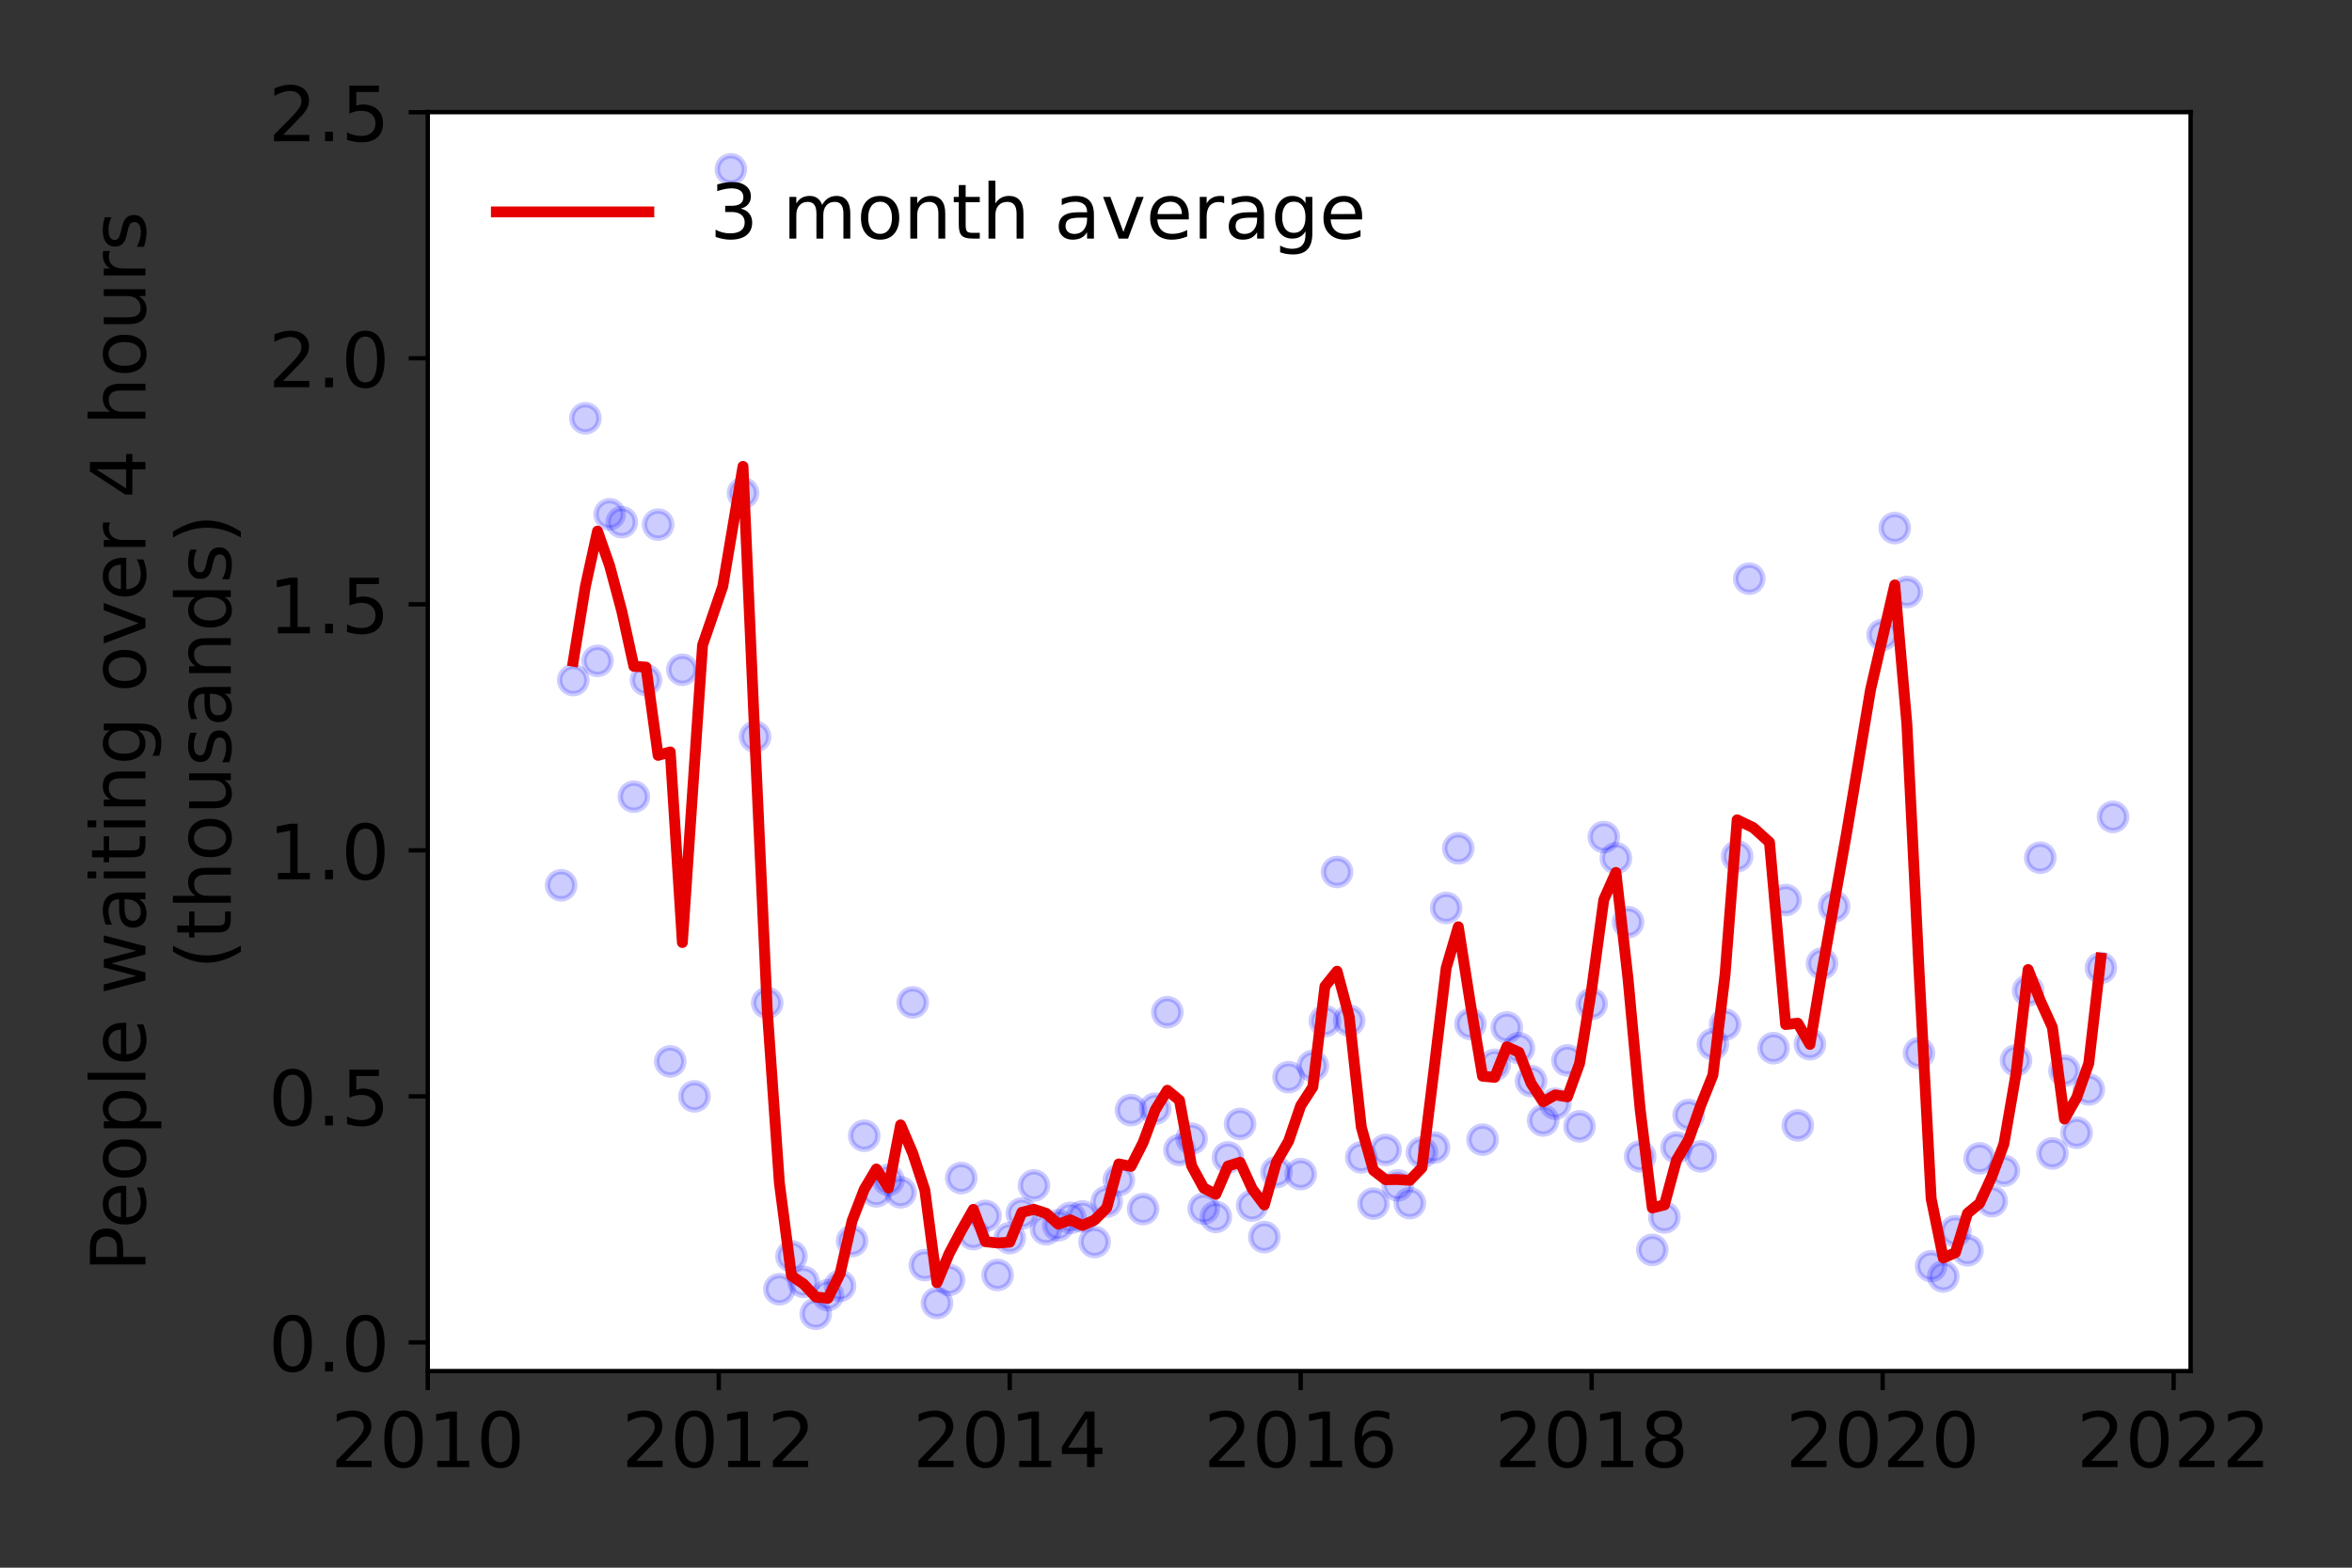 <?xml version="1.0" encoding="utf-8" standalone="no"?>
<!DOCTYPE svg PUBLIC "-//W3C//DTD SVG 1.1//EN"
  "http://www.w3.org/Graphics/SVG/1.1/DTD/svg11.dtd">
<!-- Created with matplotlib (https://matplotlib.org/) -->
<svg height="288pt" version="1.1" viewBox="0 0 432 288" width="432pt" xmlns="http://www.w3.org/2000/svg" xmlns:xlink="http://www.w3.org/1999/xlink">
 <rect x="0" y="0" width="432" height="288" fill="#333333" stroke="none"/>
 <defs>
  <style type="text/css">*{stroke-linecap:butt;stroke-linejoin:round;}</style>
 </defs>
 <g id="figure_1">
  <g id="patch_1">
   <path d="M 0 288 
L 432 288 
L 432 0 
L 0 0 
z
" style="fill:none;"/>
  </g>
  <g id="axes_1">
   <g id="patch_2">
    <path d="M 78.57 251.88 
L 402.354 251.88 
L 402.354 20.595 
L 78.57 20.595 
z
" style="fill:#ffffff;"/>
   </g>
   <g id="matplotlib.axis_1">
    <g id="xtick_1">
     <g id="line2d_1">
      <defs>
       <path d="M 0 0 
L 0 3.5 
" id="m5fe8d0fcdf" style="stroke:#000000;stroke-width:0.8;"/>
      </defs>
      <g>
       <use style="stroke:#000000;stroke-width:0.8;" x="78.57" xlink:href="#m5fe8d0fcdf" y="251.88"/>
      </g>
     </g>
     <g id="text_1">
      <!-- 2010 -->
      <g transform="translate(60.755 269.518)scale(0.14 -0.14)">
       <defs>
        <path d="M 19.188 8.297 
L 53.609 8.297 
L 53.609 0 
L 7.328 0 
L 7.328 8.297 
Q 12.938 14.109 22.625 23.891 
Q 32.328 33.688 34.812 36.531 
Q 39.547 41.844 41.422 45.531 
Q 43.312 49.219 43.312 52.781 
Q 43.312 58.594 39.234 62.25 
Q 35.156 65.922 28.609 65.922 
Q 23.969 65.922 18.812 64.312 
Q 13.672 62.703 7.812 59.422 
L 7.812 69.391 
Q 13.766 71.781 18.938 73 
Q 24.125 74.219 28.422 74.219 
Q 39.75 74.219 46.484 68.547 
Q 53.219 62.891 53.219 53.422 
Q 53.219 48.922 51.531 44.891 
Q 49.859 40.875 45.406 35.406 
Q 44.188 33.984 37.641 27.219 
Q 31.109 20.453 19.188 8.297 
z
" id="DejaVuSans-50"/>
        <path d="M 31.781 66.406 
Q 24.172 66.406 20.328 58.906 
Q 16.5 51.422 16.5 36.375 
Q 16.5 21.391 20.328 13.891 
Q 24.172 6.391 31.781 6.391 
Q 39.453 6.391 43.281 13.891 
Q 47.125 21.391 47.125 36.375 
Q 47.125 51.422 43.281 58.906 
Q 39.453 66.406 31.781 66.406 
z
M 31.781 74.219 
Q 44.047 74.219 50.516 64.516 
Q 56.984 54.828 56.984 36.375 
Q 56.984 17.969 50.516 8.266 
Q 44.047 -1.422 31.781 -1.422 
Q 19.531 -1.422 13.062 8.266 
Q 6.594 17.969 6.594 36.375 
Q 6.594 54.828 13.062 64.516 
Q 19.531 74.219 31.781 74.219 
z
" id="DejaVuSans-48"/>
        <path d="M 12.406 8.297 
L 28.516 8.297 
L 28.516 63.922 
L 10.984 60.406 
L 10.984 69.391 
L 28.422 72.906 
L 38.281 72.906 
L 38.281 8.297 
L 54.391 8.297 
L 54.391 0 
L 12.406 0 
z
" id="DejaVuSans-49"/>
       </defs>
       <use xlink:href="#DejaVuSans-50"/>
       <use x="63.623" xlink:href="#DejaVuSans-48"/>
       <use x="127.246" xlink:href="#DejaVuSans-49"/>
       <use x="190.869" xlink:href="#DejaVuSans-48"/>
      </g>
     </g>
    </g>
    <g id="xtick_2">
     <g id="line2d_2">
      <g>
       <use style="stroke:#000000;stroke-width:0.8;" x="132.014" xlink:href="#m5fe8d0fcdf" y="251.88"/>
      </g>
     </g>
     <g id="text_2">
      <!-- 2012 -->
      <g transform="translate(114.199 269.518)scale(0.14 -0.14)">
       <use xlink:href="#DejaVuSans-50"/>
       <use x="63.623" xlink:href="#DejaVuSans-48"/>
       <use x="127.246" xlink:href="#DejaVuSans-49"/>
       <use x="190.869" xlink:href="#DejaVuSans-50"/>
      </g>
     </g>
    </g>
    <g id="xtick_3">
     <g id="line2d_3">
      <g>
       <use style="stroke:#000000;stroke-width:0.8;" x="185.459" xlink:href="#m5fe8d0fcdf" y="251.88"/>
      </g>
     </g>
     <g id="text_3">
      <!-- 2014 -->
      <g transform="translate(167.644 269.518)scale(0.14 -0.14)">
       <defs>
        <path d="M 37.797 64.312 
L 12.891 25.391 
L 37.797 25.391 
z
M 35.203 72.906 
L 47.609 72.906 
L 47.609 25.391 
L 58.016 25.391 
L 58.016 17.188 
L 47.609 17.188 
L 47.609 0 
L 37.797 0 
L 37.797 17.188 
L 4.891 17.188 
L 4.891 26.703 
z
" id="DejaVuSans-52"/>
       </defs>
       <use xlink:href="#DejaVuSans-50"/>
       <use x="63.623" xlink:href="#DejaVuSans-48"/>
       <use x="127.246" xlink:href="#DejaVuSans-49"/>
       <use x="190.869" xlink:href="#DejaVuSans-52"/>
      </g>
     </g>
    </g>
    <g id="xtick_4">
     <g id="line2d_4">
      <g>
       <use style="stroke:#000000;stroke-width:0.8;" x="238.903" xlink:href="#m5fe8d0fcdf" y="251.88"/>
      </g>
     </g>
     <g id="text_4">
      <!-- 2016 -->
      <g transform="translate(221.088 269.518)scale(0.14 -0.14)">
       <defs>
        <path d="M 33.016 40.375 
Q 26.375 40.375 22.484 35.828 
Q 18.609 31.297 18.609 23.391 
Q 18.609 15.531 22.484 10.953 
Q 26.375 6.391 33.016 6.391 
Q 39.656 6.391 43.531 10.953 
Q 47.406 15.531 47.406 23.391 
Q 47.406 31.297 43.531 35.828 
Q 39.656 40.375 33.016 40.375 
z
M 52.594 71.297 
L 52.594 62.312 
Q 48.875 64.062 45.094 64.984 
Q 41.312 65.922 37.594 65.922 
Q 27.828 65.922 22.672 59.328 
Q 17.531 52.734 16.797 39.406 
Q 19.672 43.656 24.016 45.922 
Q 28.375 48.188 33.594 48.188 
Q 44.578 48.188 50.953 41.516 
Q 57.328 34.859 57.328 23.391 
Q 57.328 12.156 50.688 5.359 
Q 44.047 -1.422 33.016 -1.422 
Q 20.359 -1.422 13.672 8.266 
Q 6.984 17.969 6.984 36.375 
Q 6.984 53.656 15.188 63.938 
Q 23.391 74.219 37.203 74.219 
Q 40.922 74.219 44.703 73.484 
Q 48.484 72.75 52.594 71.297 
z
" id="DejaVuSans-54"/>
       </defs>
       <use xlink:href="#DejaVuSans-50"/>
       <use x="63.623" xlink:href="#DejaVuSans-48"/>
       <use x="127.246" xlink:href="#DejaVuSans-49"/>
       <use x="190.869" xlink:href="#DejaVuSans-54"/>
      </g>
     </g>
    </g>
    <g id="xtick_5">
     <g id="line2d_5">
      <g>
       <use style="stroke:#000000;stroke-width:0.8;" x="292.347" xlink:href="#m5fe8d0fcdf" y="251.88"/>
      </g>
     </g>
     <g id="text_5">
      <!-- 2018 -->
      <g transform="translate(274.532 269.518)scale(0.14 -0.14)">
       <defs>
        <path d="M 31.781 34.625 
Q 24.75 34.625 20.719 30.859 
Q 16.703 27.094 16.703 20.516 
Q 16.703 13.922 20.719 10.156 
Q 24.75 6.391 31.781 6.391 
Q 38.812 6.391 42.859 10.172 
Q 46.922 13.969 46.922 20.516 
Q 46.922 27.094 42.891 30.859 
Q 38.875 34.625 31.781 34.625 
z
M 21.922 38.812 
Q 15.578 40.375 12.031 44.719 
Q 8.5 49.078 8.5 55.328 
Q 8.5 64.062 14.719 69.141 
Q 20.953 74.219 31.781 74.219 
Q 42.672 74.219 48.875 69.141 
Q 55.078 64.062 55.078 55.328 
Q 55.078 49.078 51.531 44.719 
Q 48 40.375 41.703 38.812 
Q 48.828 37.156 52.797 32.312 
Q 56.781 27.484 56.781 20.516 
Q 56.781 9.906 50.312 4.234 
Q 43.844 -1.422 31.781 -1.422 
Q 19.734 -1.422 13.25 4.234 
Q 6.781 9.906 6.781 20.516 
Q 6.781 27.484 10.781 32.312 
Q 14.797 37.156 21.922 38.812 
z
M 18.312 54.391 
Q 18.312 48.734 21.844 45.562 
Q 25.391 42.391 31.781 42.391 
Q 38.141 42.391 41.719 45.562 
Q 45.312 48.734 45.312 54.391 
Q 45.312 60.062 41.719 63.234 
Q 38.141 66.406 31.781 66.406 
Q 25.391 66.406 21.844 63.234 
Q 18.312 60.062 18.312 54.391 
z
" id="DejaVuSans-56"/>
       </defs>
       <use xlink:href="#DejaVuSans-50"/>
       <use x="63.623" xlink:href="#DejaVuSans-48"/>
       <use x="127.246" xlink:href="#DejaVuSans-49"/>
       <use x="190.869" xlink:href="#DejaVuSans-56"/>
      </g>
     </g>
    </g>
    <g id="xtick_6">
     <g id="line2d_6">
      <g>
       <use style="stroke:#000000;stroke-width:0.8;" x="345.792" xlink:href="#m5fe8d0fcdf" y="251.88"/>
      </g>
     </g>
     <g id="text_6">
      <!-- 2020 -->
      <g transform="translate(327.977 269.518)scale(0.14 -0.14)">
       <use xlink:href="#DejaVuSans-50"/>
       <use x="63.623" xlink:href="#DejaVuSans-48"/>
       <use x="127.246" xlink:href="#DejaVuSans-50"/>
       <use x="190.869" xlink:href="#DejaVuSans-48"/>
      </g>
     </g>
    </g>
    <g id="xtick_7">
     <g id="line2d_7">
      <g>
       <use style="stroke:#000000;stroke-width:0.8;" x="399.236" xlink:href="#m5fe8d0fcdf" y="251.88"/>
      </g>
     </g>
     <g id="text_7">
      <!-- 2022 -->
      <g transform="translate(381.421 269.518)scale(0.14 -0.14)">
       <use xlink:href="#DejaVuSans-50"/>
       <use x="63.623" xlink:href="#DejaVuSans-48"/>
       <use x="127.246" xlink:href="#DejaVuSans-50"/>
       <use x="190.869" xlink:href="#DejaVuSans-50"/>
      </g>
     </g>
    </g>
   </g>
   <g id="matplotlib.axis_2">
    <g id="ytick_1">
     <g id="line2d_8">
      <defs>
       <path d="M 0 0 
L -3.5 0 
" id="m9cc591b8dc" style="stroke:#000000;stroke-width:0.8;"/>
      </defs>
      <g>
       <use style="stroke:#000000;stroke-width:0.8;" x="78.57" xlink:href="#m9cc591b8dc" y="246.61"/>
      </g>
     </g>
     <g id="text_8">
      <!-- 0.0 -->
      <g transform="translate(49.306 251.929)scale(0.14 -0.14)">
       <defs>
        <path d="M 10.688 12.406 
L 21 12.406 
L 21 0 
L 10.688 0 
z
" id="DejaVuSans-46"/>
       </defs>
       <use xlink:href="#DejaVuSans-48"/>
       <use x="63.623" xlink:href="#DejaVuSans-46"/>
       <use x="95.41" xlink:href="#DejaVuSans-48"/>
      </g>
     </g>
    </g>
    <g id="ytick_2">
     <g id="line2d_9">
      <g>
       <use style="stroke:#000000;stroke-width:0.8;" x="78.57" xlink:href="#m9cc591b8dc" y="201.412"/>
      </g>
     </g>
     <g id="text_9">
      <!-- 0.5 -->
      <g transform="translate(49.306 206.731)scale(0.14 -0.14)">
       <defs>
        <path d="M 10.797 72.906 
L 49.516 72.906 
L 49.516 64.594 
L 19.828 64.594 
L 19.828 46.734 
Q 21.969 47.469 24.109 47.828 
Q 26.266 48.188 28.422 48.188 
Q 40.625 48.188 47.75 41.5 
Q 54.891 34.812 54.891 23.391 
Q 54.891 11.625 47.562 5.094 
Q 40.234 -1.422 26.906 -1.422 
Q 22.312 -1.422 17.547 -0.641 
Q 12.797 0.141 7.719 1.703 
L 7.719 11.625 
Q 12.109 9.234 16.797 8.062 
Q 21.484 6.891 26.703 6.891 
Q 35.156 6.891 40.078 11.328 
Q 45.016 15.766 45.016 23.391 
Q 45.016 31 40.078 35.438 
Q 35.156 39.891 26.703 39.891 
Q 22.75 39.891 18.812 39.016 
Q 14.891 38.141 10.797 36.281 
z
" id="DejaVuSans-53"/>
       </defs>
       <use xlink:href="#DejaVuSans-48"/>
       <use x="63.623" xlink:href="#DejaVuSans-46"/>
       <use x="95.41" xlink:href="#DejaVuSans-53"/>
      </g>
     </g>
    </g>
    <g id="ytick_3">
     <g id="line2d_10">
      <g>
       <use style="stroke:#000000;stroke-width:0.8;" x="78.57" xlink:href="#m9cc591b8dc" y="156.215"/>
      </g>
     </g>
     <g id="text_10">
      <!-- 1.0 -->
      <g transform="translate(49.306 161.534)scale(0.14 -0.14)">
       <use xlink:href="#DejaVuSans-49"/>
       <use x="63.623" xlink:href="#DejaVuSans-46"/>
       <use x="95.41" xlink:href="#DejaVuSans-48"/>
      </g>
     </g>
    </g>
    <g id="ytick_4">
     <g id="line2d_11">
      <g>
       <use style="stroke:#000000;stroke-width:0.8;" x="78.57" xlink:href="#m9cc591b8dc" y="111.017"/>
      </g>
     </g>
     <g id="text_11">
      <!-- 1.5 -->
      <g transform="translate(49.306 116.336)scale(0.14 -0.14)">
       <use xlink:href="#DejaVuSans-49"/>
       <use x="63.623" xlink:href="#DejaVuSans-46"/>
       <use x="95.41" xlink:href="#DejaVuSans-53"/>
      </g>
     </g>
    </g>
    <g id="ytick_5">
     <g id="line2d_12">
      <g>
       <use style="stroke:#000000;stroke-width:0.8;" x="78.57" xlink:href="#m9cc591b8dc" y="65.819"/>
      </g>
     </g>
     <g id="text_12">
      <!-- 2.0 -->
      <g transform="translate(49.306 71.138)scale(0.14 -0.14)">
       <use xlink:href="#DejaVuSans-50"/>
       <use x="63.623" xlink:href="#DejaVuSans-46"/>
       <use x="95.41" xlink:href="#DejaVuSans-48"/>
      </g>
     </g>
    </g>
    <g id="ytick_6">
     <g id="line2d_13">
      <g>
       <use style="stroke:#000000;stroke-width:0.8;" x="78.57" xlink:href="#m9cc591b8dc" y="20.622"/>
      </g>
     </g>
     <g id="text_13">
      <!-- 2.5 -->
      <g transform="translate(49.306 25.941)scale(0.14 -0.14)">
       <use xlink:href="#DejaVuSans-50"/>
       <use x="63.623" xlink:href="#DejaVuSans-46"/>
       <use x="95.41" xlink:href="#DejaVuSans-53"/>
      </g>
     </g>
    </g>
    <g id="text_14">
     <!-- People waiting over 4 hours -->
     <g transform="translate(26.717 233.662)rotate(-90)scale(0.14 -0.14)">
      <defs>
       <path d="M 19.672 64.797 
L 19.672 37.406 
L 32.078 37.406 
Q 38.969 37.406 42.719 40.969 
Q 46.484 44.531 46.484 51.125 
Q 46.484 57.672 42.719 61.234 
Q 38.969 64.797 32.078 64.797 
z
M 9.812 72.906 
L 32.078 72.906 
Q 44.344 72.906 50.609 67.359 
Q 56.891 61.812 56.891 51.125 
Q 56.891 40.328 50.609 34.812 
Q 44.344 29.297 32.078 29.297 
L 19.672 29.297 
L 19.672 0 
L 9.812 0 
z
" id="DejaVuSans-80"/>
       <path d="M 56.203 29.594 
L 56.203 25.203 
L 14.891 25.203 
Q 15.484 15.922 20.484 11.062 
Q 25.484 6.203 34.422 6.203 
Q 39.594 6.203 44.453 7.469 
Q 49.312 8.734 54.109 11.281 
L 54.109 2.781 
Q 49.266 0.734 44.188 -0.344 
Q 39.109 -1.422 33.891 -1.422 
Q 20.797 -1.422 13.156 6.188 
Q 5.516 13.812 5.516 26.812 
Q 5.516 40.234 12.766 48.109 
Q 20.016 56 32.328 56 
Q 43.359 56 49.781 48.891 
Q 56.203 41.797 56.203 29.594 
z
M 47.219 32.234 
Q 47.125 39.594 43.094 43.984 
Q 39.062 48.391 32.422 48.391 
Q 24.906 48.391 20.391 44.141 
Q 15.875 39.891 15.188 32.172 
z
" id="DejaVuSans-101"/>
       <path d="M 30.609 48.391 
Q 23.391 48.391 19.188 42.75 
Q 14.984 37.109 14.984 27.297 
Q 14.984 17.484 19.156 11.844 
Q 23.344 6.203 30.609 6.203 
Q 37.797 6.203 41.984 11.859 
Q 46.188 17.531 46.188 27.297 
Q 46.188 37.016 41.984 42.703 
Q 37.797 48.391 30.609 48.391 
z
M 30.609 56 
Q 42.328 56 49.016 48.375 
Q 55.719 40.766 55.719 27.297 
Q 55.719 13.875 49.016 6.219 
Q 42.328 -1.422 30.609 -1.422 
Q 18.844 -1.422 12.172 6.219 
Q 5.516 13.875 5.516 27.297 
Q 5.516 40.766 12.172 48.375 
Q 18.844 56 30.609 56 
z
" id="DejaVuSans-111"/>
       <path d="M 18.109 8.203 
L 18.109 -20.797 
L 9.078 -20.797 
L 9.078 54.688 
L 18.109 54.688 
L 18.109 46.391 
Q 20.953 51.266 25.266 53.625 
Q 29.594 56 35.594 56 
Q 45.562 56 51.781 48.094 
Q 58.016 40.188 58.016 27.297 
Q 58.016 14.406 51.781 6.484 
Q 45.562 -1.422 35.594 -1.422 
Q 29.594 -1.422 25.266 0.953 
Q 20.953 3.328 18.109 8.203 
z
M 48.688 27.297 
Q 48.688 37.203 44.609 42.844 
Q 40.531 48.484 33.406 48.484 
Q 26.266 48.484 22.188 42.844 
Q 18.109 37.203 18.109 27.297 
Q 18.109 17.391 22.188 11.75 
Q 26.266 6.109 33.406 6.109 
Q 40.531 6.109 44.609 11.75 
Q 48.688 17.391 48.688 27.297 
z
" id="DejaVuSans-112"/>
       <path d="M 9.422 75.984 
L 18.406 75.984 
L 18.406 0 
L 9.422 0 
z
" id="DejaVuSans-108"/>
       <path id="DejaVuSans-32"/>
       <path d="M 4.203 54.688 
L 13.188 54.688 
L 24.422 12.016 
L 35.594 54.688 
L 46.188 54.688 
L 57.422 12.016 
L 68.609 54.688 
L 77.594 54.688 
L 63.281 0 
L 52.688 0 
L 40.922 44.828 
L 29.109 0 
L 18.5 0 
z
" id="DejaVuSans-119"/>
       <path d="M 34.281 27.484 
Q 23.391 27.484 19.188 25 
Q 14.984 22.516 14.984 16.5 
Q 14.984 11.719 18.141 8.906 
Q 21.297 6.109 26.703 6.109 
Q 34.188 6.109 38.703 11.406 
Q 43.219 16.703 43.219 25.484 
L 43.219 27.484 
z
M 52.203 31.203 
L 52.203 0 
L 43.219 0 
L 43.219 8.297 
Q 40.141 3.328 35.547 0.953 
Q 30.953 -1.422 24.312 -1.422 
Q 15.922 -1.422 10.953 3.297 
Q 6 8.016 6 15.922 
Q 6 25.141 12.172 29.828 
Q 18.359 34.516 30.609 34.516 
L 43.219 34.516 
L 43.219 35.406 
Q 43.219 41.609 39.141 45 
Q 35.062 48.391 27.688 48.391 
Q 23 48.391 18.547 47.266 
Q 14.109 46.141 10.016 43.891 
L 10.016 52.203 
Q 14.938 54.109 19.578 55.047 
Q 24.219 56 28.609 56 
Q 40.484 56 46.344 49.844 
Q 52.203 43.703 52.203 31.203 
z
" id="DejaVuSans-97"/>
       <path d="M 9.422 54.688 
L 18.406 54.688 
L 18.406 0 
L 9.422 0 
z
M 9.422 75.984 
L 18.406 75.984 
L 18.406 64.594 
L 9.422 64.594 
z
" id="DejaVuSans-105"/>
       <path d="M 18.312 70.219 
L 18.312 54.688 
L 36.812 54.688 
L 36.812 47.703 
L 18.312 47.703 
L 18.312 18.016 
Q 18.312 11.328 20.141 9.422 
Q 21.969 7.516 27.594 7.516 
L 36.812 7.516 
L 36.812 0 
L 27.594 0 
Q 17.188 0 13.234 3.875 
Q 9.281 7.766 9.281 18.016 
L 9.281 47.703 
L 2.688 47.703 
L 2.688 54.688 
L 9.281 54.688 
L 9.281 70.219 
z
" id="DejaVuSans-116"/>
       <path d="M 54.891 33.016 
L 54.891 0 
L 45.906 0 
L 45.906 32.719 
Q 45.906 40.484 42.875 44.328 
Q 39.844 48.188 33.797 48.188 
Q 26.516 48.188 22.312 43.547 
Q 18.109 38.922 18.109 30.906 
L 18.109 0 
L 9.078 0 
L 9.078 54.688 
L 18.109 54.688 
L 18.109 46.188 
Q 21.344 51.125 25.703 53.562 
Q 30.078 56 35.797 56 
Q 45.219 56 50.047 50.172 
Q 54.891 44.344 54.891 33.016 
z
" id="DejaVuSans-110"/>
       <path d="M 45.406 27.984 
Q 45.406 37.75 41.375 43.109 
Q 37.359 48.484 30.078 48.484 
Q 22.859 48.484 18.828 43.109 
Q 14.797 37.75 14.797 27.984 
Q 14.797 18.266 18.828 12.891 
Q 22.859 7.516 30.078 7.516 
Q 37.359 7.516 41.375 12.891 
Q 45.406 18.266 45.406 27.984 
z
M 54.391 6.781 
Q 54.391 -7.172 48.188 -13.984 
Q 42 -20.797 29.203 -20.797 
Q 24.469 -20.797 20.266 -20.094 
Q 16.062 -19.391 12.109 -17.922 
L 12.109 -9.188 
Q 16.062 -11.328 19.922 -12.344 
Q 23.781 -13.375 27.781 -13.375 
Q 36.625 -13.375 41.016 -8.766 
Q 45.406 -4.156 45.406 5.172 
L 45.406 9.625 
Q 42.625 4.781 38.281 2.391 
Q 33.938 0 27.875 0 
Q 17.828 0 11.672 7.656 
Q 5.516 15.328 5.516 27.984 
Q 5.516 40.672 11.672 48.328 
Q 17.828 56 27.875 56 
Q 33.938 56 38.281 53.609 
Q 42.625 51.219 45.406 46.391 
L 45.406 54.688 
L 54.391 54.688 
z
" id="DejaVuSans-103"/>
       <path d="M 2.984 54.688 
L 12.5 54.688 
L 29.594 8.797 
L 46.688 54.688 
L 56.203 54.688 
L 35.688 0 
L 23.484 0 
z
" id="DejaVuSans-118"/>
       <path d="M 41.109 46.297 
Q 39.594 47.172 37.812 47.578 
Q 36.031 48 33.891 48 
Q 26.266 48 22.188 43.047 
Q 18.109 38.094 18.109 28.812 
L 18.109 0 
L 9.078 0 
L 9.078 54.688 
L 18.109 54.688 
L 18.109 46.188 
Q 20.953 51.172 25.484 53.578 
Q 30.031 56 36.531 56 
Q 37.453 56 38.578 55.875 
Q 39.703 55.766 41.062 55.516 
z
" id="DejaVuSans-114"/>
       <path d="M 54.891 33.016 
L 54.891 0 
L 45.906 0 
L 45.906 32.719 
Q 45.906 40.484 42.875 44.328 
Q 39.844 48.188 33.797 48.188 
Q 26.516 48.188 22.312 43.547 
Q 18.109 38.922 18.109 30.906 
L 18.109 0 
L 9.078 0 
L 9.078 75.984 
L 18.109 75.984 
L 18.109 46.188 
Q 21.344 51.125 25.703 53.562 
Q 30.078 56 35.797 56 
Q 45.219 56 50.047 50.172 
Q 54.891 44.344 54.891 33.016 
z
" id="DejaVuSans-104"/>
       <path d="M 8.5 21.578 
L 8.5 54.688 
L 17.484 54.688 
L 17.484 21.922 
Q 17.484 14.156 20.5 10.266 
Q 23.531 6.391 29.594 6.391 
Q 36.859 6.391 41.078 11.031 
Q 45.312 15.672 45.312 23.688 
L 45.312 54.688 
L 54.297 54.688 
L 54.297 0 
L 45.312 0 
L 45.312 8.406 
Q 42.047 3.422 37.719 1 
Q 33.406 -1.422 27.688 -1.422 
Q 18.266 -1.422 13.375 4.438 
Q 8.5 10.297 8.5 21.578 
z
M 31.109 56 
z
" id="DejaVuSans-117"/>
       <path d="M 44.281 53.078 
L 44.281 44.578 
Q 40.484 46.531 36.375 47.5 
Q 32.281 48.484 27.875 48.484 
Q 21.188 48.484 17.844 46.438 
Q 14.5 44.391 14.5 40.281 
Q 14.5 37.156 16.891 35.375 
Q 19.281 33.594 26.516 31.984 
L 29.594 31.297 
Q 39.156 29.25 43.188 25.516 
Q 47.219 21.781 47.219 15.094 
Q 47.219 7.469 41.188 3.016 
Q 35.156 -1.422 24.609 -1.422 
Q 20.219 -1.422 15.453 -0.562 
Q 10.688 0.297 5.422 2 
L 5.422 11.281 
Q 10.406 8.688 15.234 7.391 
Q 20.062 6.109 24.812 6.109 
Q 31.156 6.109 34.562 8.281 
Q 37.984 10.453 37.984 14.406 
Q 37.984 18.062 35.516 20.016 
Q 33.062 21.969 24.703 23.781 
L 21.578 24.516 
Q 13.234 26.266 9.516 29.906 
Q 5.812 33.547 5.812 39.891 
Q 5.812 47.609 11.281 51.797 
Q 16.75 56 26.812 56 
Q 31.781 56 36.172 55.266 
Q 40.578 54.547 44.281 53.078 
z
" id="DejaVuSans-115"/>
      </defs>
      <use xlink:href="#DejaVuSans-80"/>
      <use x="56.678" xlink:href="#DejaVuSans-101"/>
      <use x="118.201" xlink:href="#DejaVuSans-111"/>
      <use x="179.383" xlink:href="#DejaVuSans-112"/>
      <use x="242.859" xlink:href="#DejaVuSans-108"/>
      <use x="270.643" xlink:href="#DejaVuSans-101"/>
      <use x="332.166" xlink:href="#DejaVuSans-32"/>
      <use x="363.953" xlink:href="#DejaVuSans-119"/>
      <use x="445.74" xlink:href="#DejaVuSans-97"/>
      <use x="507.02" xlink:href="#DejaVuSans-105"/>
      <use x="534.803" xlink:href="#DejaVuSans-116"/>
      <use x="574.012" xlink:href="#DejaVuSans-105"/>
      <use x="601.795" xlink:href="#DejaVuSans-110"/>
      <use x="665.174" xlink:href="#DejaVuSans-103"/>
      <use x="728.65" xlink:href="#DejaVuSans-32"/>
      <use x="760.438" xlink:href="#DejaVuSans-111"/>
      <use x="821.619" xlink:href="#DejaVuSans-118"/>
      <use x="880.799" xlink:href="#DejaVuSans-101"/>
      <use x="942.322" xlink:href="#DejaVuSans-114"/>
      <use x="983.436" xlink:href="#DejaVuSans-32"/>
      <use x="1015.223" xlink:href="#DejaVuSans-52"/>
      <use x="1078.846" xlink:href="#DejaVuSans-32"/>
      <use x="1110.633" xlink:href="#DejaVuSans-104"/>
      <use x="1174.012" xlink:href="#DejaVuSans-111"/>
      <use x="1235.193" xlink:href="#DejaVuSans-117"/>
      <use x="1298.572" xlink:href="#DejaVuSans-114"/>
      <use x="1339.686" xlink:href="#DejaVuSans-115"/>
     </g>
     <!-- (thousands) -->
     <g transform="translate(42.394 178.062)rotate(-90)scale(0.14 -0.14)">
      <defs>
       <path d="M 31 75.875 
Q 24.469 64.656 21.281 53.656 
Q 18.109 42.672 18.109 31.391 
Q 18.109 20.125 21.312 9.062 
Q 24.516 -2 31 -13.188 
L 23.188 -13.188 
Q 15.875 -1.703 12.234 9.375 
Q 8.594 20.453 8.594 31.391 
Q 8.594 42.281 12.203 53.312 
Q 15.828 64.359 23.188 75.875 
z
" id="DejaVuSans-40"/>
       <path d="M 45.406 46.391 
L 45.406 75.984 
L 54.391 75.984 
L 54.391 0 
L 45.406 0 
L 45.406 8.203 
Q 42.578 3.328 38.25 0.953 
Q 33.938 -1.422 27.875 -1.422 
Q 17.969 -1.422 11.734 6.484 
Q 5.516 14.406 5.516 27.297 
Q 5.516 40.188 11.734 48.094 
Q 17.969 56 27.875 56 
Q 33.938 56 38.25 53.625 
Q 42.578 51.266 45.406 46.391 
z
M 14.797 27.297 
Q 14.797 17.391 18.875 11.75 
Q 22.953 6.109 30.078 6.109 
Q 37.203 6.109 41.297 11.75 
Q 45.406 17.391 45.406 27.297 
Q 45.406 37.203 41.297 42.844 
Q 37.203 48.484 30.078 48.484 
Q 22.953 48.484 18.875 42.844 
Q 14.797 37.203 14.797 27.297 
z
" id="DejaVuSans-100"/>
       <path d="M 8.016 75.875 
L 15.828 75.875 
Q 23.141 64.359 26.781 53.312 
Q 30.422 42.281 30.422 31.391 
Q 30.422 20.453 26.781 9.375 
Q 23.141 -1.703 15.828 -13.188 
L 8.016 -13.188 
Q 14.5 -2 17.703 9.062 
Q 20.906 20.125 20.906 31.391 
Q 20.906 42.672 17.703 53.656 
Q 14.5 64.656 8.016 75.875 
z
" id="DejaVuSans-41"/>
      </defs>
      <use xlink:href="#DejaVuSans-40"/>
      <use x="39.014" xlink:href="#DejaVuSans-116"/>
      <use x="78.223" xlink:href="#DejaVuSans-104"/>
      <use x="141.602" xlink:href="#DejaVuSans-111"/>
      <use x="202.783" xlink:href="#DejaVuSans-117"/>
      <use x="266.162" xlink:href="#DejaVuSans-115"/>
      <use x="318.262" xlink:href="#DejaVuSans-97"/>
      <use x="379.541" xlink:href="#DejaVuSans-110"/>
      <use x="442.92" xlink:href="#DejaVuSans-100"/>
      <use x="506.396" xlink:href="#DejaVuSans-115"/>
      <use x="558.496" xlink:href="#DejaVuSans-41"/>
     </g>
    </g>
   </g>
   <g id="line2d_14">
    <defs>
     <path d="M 0 2.5 
C 0.663 2.5 1.299 2.237 1.768 1.768 
C 2.237 1.299 2.5 0.663 2.5 0 
C 2.5 -0.663 2.237 -1.299 1.768 -1.768 
C 1.299 -2.237 0.663 -2.5 0 -2.5 
C -0.663 -2.5 -1.299 -2.237 -1.768 -1.768 
C -2.237 -1.299 -2.5 -0.663 -2.5 0 
C -2.5 0.663 -2.237 1.299 -1.768 1.768 
C -1.299 2.237 -0.663 2.5 0 2.5 
z
" id="m0b0c42d898" style="stroke:#0000ff;stroke-opacity:0.2;"/>
    </defs>
    <g clip-path="url(#pb1d9d8f199)">
     <use style="fill:#0000ff;fill-opacity:0.2;stroke:#0000ff;stroke-opacity:0.2;" x="388.102" xlink:href="#m0b0c42d898" y="150.068"/>
     <use style="fill:#0000ff;fill-opacity:0.2;stroke:#0000ff;stroke-opacity:0.2;" x="385.875" xlink:href="#m0b0c42d898" y="177.819"/>
     <use style="fill:#0000ff;fill-opacity:0.2;stroke:#0000ff;stroke-opacity:0.2;" x="383.648" xlink:href="#m0b0c42d898" y="200.147"/>
     <use style="fill:#0000ff;fill-opacity:0.2;stroke:#0000ff;stroke-opacity:0.2;" x="381.421" xlink:href="#m0b0c42d898" y="208.102"/>
     <use style="fill:#0000ff;fill-opacity:0.2;stroke:#0000ff;stroke-opacity:0.2;" x="379.194" xlink:href="#m0b0c42d898" y="196.712"/>
     <use style="fill:#0000ff;fill-opacity:0.2;stroke:#0000ff;stroke-opacity:0.2;" x="376.968" xlink:href="#m0b0c42d898" y="211.898"/>
     <use style="fill:#0000ff;fill-opacity:0.2;stroke:#0000ff;stroke-opacity:0.2;" x="374.741" xlink:href="#m0b0c42d898" y="157.571"/>
     <use style="fill:#0000ff;fill-opacity:0.2;stroke:#0000ff;stroke-opacity:0.2;" x="372.514" xlink:href="#m0b0c42d898" y="181.977"/>
     <use style="fill:#0000ff;fill-opacity:0.2;stroke:#0000ff;stroke-opacity:0.2;" x="370.287" xlink:href="#m0b0c42d898" y="194.813"/>
     <use style="fill:#0000ff;fill-opacity:0.2;stroke:#0000ff;stroke-opacity:0.2;" x="368.06" xlink:href="#m0b0c42d898" y="215.062"/>
     <use style="fill:#0000ff;fill-opacity:0.2;stroke:#0000ff;stroke-opacity:0.2;" x="365.833" xlink:href="#m0b0c42d898" y="220.666"/>
     <use style="fill:#0000ff;fill-opacity:0.2;stroke:#0000ff;stroke-opacity:0.2;" x="363.607" xlink:href="#m0b0c42d898" y="212.802"/>
     <use style="fill:#0000ff;fill-opacity:0.2;stroke:#0000ff;stroke-opacity:0.2;" x="361.38" xlink:href="#m0b0c42d898" y="229.706"/>
     <use style="fill:#0000ff;fill-opacity:0.2;stroke:#0000ff;stroke-opacity:0.2;" x="359.153" xlink:href="#m0b0c42d898" y="226.181"/>
     <use style="fill:#0000ff;fill-opacity:0.2;stroke:#0000ff;stroke-opacity:0.2;" x="356.926" xlink:href="#m0b0c42d898" y="234.497"/>
     <use style="fill:#0000ff;fill-opacity:0.2;stroke:#0000ff;stroke-opacity:0.2;" x="354.699" xlink:href="#m0b0c42d898" y="232.599"/>
     <use style="fill:#0000ff;fill-opacity:0.2;stroke:#0000ff;stroke-opacity:0.2;" x="352.472" xlink:href="#m0b0c42d898" y="193.457"/>
     <use style="fill:#0000ff;fill-opacity:0.2;stroke:#0000ff;stroke-opacity:0.2;" x="350.245" xlink:href="#m0b0c42d898" y="108.757"/>
     <use style="fill:#0000ff;fill-opacity:0.2;stroke:#0000ff;stroke-opacity:0.2;" x="348.019" xlink:href="#m0b0c42d898" y="97.006"/>
     <use style="fill:#0000ff;fill-opacity:0.2;stroke:#0000ff;stroke-opacity:0.2;" x="345.792" xlink:href="#m0b0c42d898" y="116.621"/>
     <use style="fill:#0000ff;fill-opacity:0.2;stroke:#0000ff;stroke-opacity:0.2;" x="336.884" xlink:href="#m0b0c42d898" y="166.52"/>
     <use style="fill:#0000ff;fill-opacity:0.2;stroke:#0000ff;stroke-opacity:0.2;" x="334.657" xlink:href="#m0b0c42d898" y="177.006"/>
     <use style="fill:#0000ff;fill-opacity:0.2;stroke:#0000ff;stroke-opacity:0.2;" x="332.431" xlink:href="#m0b0c42d898" y="191.83"/>
     <use style="fill:#0000ff;fill-opacity:0.2;stroke:#0000ff;stroke-opacity:0.2;" x="330.204" xlink:href="#m0b0c42d898" y="206.746"/>
     <use style="fill:#0000ff;fill-opacity:0.2;stroke:#0000ff;stroke-opacity:0.2;" x="327.977" xlink:href="#m0b0c42d898" y="165.345"/>
     <use style="fill:#0000ff;fill-opacity:0.2;stroke:#0000ff;stroke-opacity:0.2;" x="325.75" xlink:href="#m0b0c42d898" y="192.554"/>
     <use style="fill:#0000ff;fill-opacity:0.2;stroke:#0000ff;stroke-opacity:0.2;" x="321.296" xlink:href="#m0b0c42d898" y="106.316"/>
     <use style="fill:#0000ff;fill-opacity:0.2;stroke:#0000ff;stroke-opacity:0.2;" x="319.07" xlink:href="#m0b0c42d898" y="157.299"/>
     <use style="fill:#0000ff;fill-opacity:0.2;stroke:#0000ff;stroke-opacity:0.2;" x="316.843" xlink:href="#m0b0c42d898" y="188.215"/>
     <use style="fill:#0000ff;fill-opacity:0.2;stroke:#0000ff;stroke-opacity:0.2;" x="314.616" xlink:href="#m0b0c42d898" y="191.83"/>
     <use style="fill:#0000ff;fill-opacity:0.2;stroke:#0000ff;stroke-opacity:0.2;" x="312.389" xlink:href="#m0b0c42d898" y="212.441"/>
     <use style="fill:#0000ff;fill-opacity:0.2;stroke:#0000ff;stroke-opacity:0.2;" x="310.162" xlink:href="#m0b0c42d898" y="204.847"/>
     <use style="fill:#0000ff;fill-opacity:0.2;stroke:#0000ff;stroke-opacity:0.2;" x="307.935" xlink:href="#m0b0c42d898" y="210.813"/>
     <use style="fill:#0000ff;fill-opacity:0.2;stroke:#0000ff;stroke-opacity:0.2;" x="305.708" xlink:href="#m0b0c42d898" y="223.65"/>
     <use style="fill:#0000ff;fill-opacity:0.2;stroke:#0000ff;stroke-opacity:0.2;" x="303.482" xlink:href="#m0b0c42d898" y="229.616"/>
     <use style="fill:#0000ff;fill-opacity:0.2;stroke:#0000ff;stroke-opacity:0.2;" x="301.255" xlink:href="#m0b0c42d898" y="212.441"/>
     <use style="fill:#0000ff;fill-opacity:0.2;stroke:#0000ff;stroke-opacity:0.2;" x="299.028" xlink:href="#m0b0c42d898" y="169.412"/>
     <use style="fill:#0000ff;fill-opacity:0.2;stroke:#0000ff;stroke-opacity:0.2;" x="296.801" xlink:href="#m0b0c42d898" y="157.661"/>
     <use style="fill:#0000ff;fill-opacity:0.2;stroke:#0000ff;stroke-opacity:0.2;" x="294.574" xlink:href="#m0b0c42d898" y="153.774"/>
     <use style="fill:#0000ff;fill-opacity:0.2;stroke:#0000ff;stroke-opacity:0.2;" x="292.347" xlink:href="#m0b0c42d898" y="184.418"/>
     <use style="fill:#0000ff;fill-opacity:0.2;stroke:#0000ff;stroke-opacity:0.2;" x="290.121" xlink:href="#m0b0c42d898" y="206.926"/>
     <use style="fill:#0000ff;fill-opacity:0.2;stroke:#0000ff;stroke-opacity:0.2;" x="287.894" xlink:href="#m0b0c42d898" y="194.813"/>
     <use style="fill:#0000ff;fill-opacity:0.2;stroke:#0000ff;stroke-opacity:0.2;" x="285.667" xlink:href="#m0b0c42d898" y="202.768"/>
     <use style="fill:#0000ff;fill-opacity:0.2;stroke:#0000ff;stroke-opacity:0.2;" x="283.44" xlink:href="#m0b0c42d898" y="205.842"/>
     <use style="fill:#0000ff;fill-opacity:0.2;stroke:#0000ff;stroke-opacity:0.2;" x="281.213" xlink:href="#m0b0c42d898" y="198.61"/>
     <use style="fill:#0000ff;fill-opacity:0.2;stroke:#0000ff;stroke-opacity:0.2;" x="278.986" xlink:href="#m0b0c42d898" y="192.554"/>
     <use style="fill:#0000ff;fill-opacity:0.2;stroke:#0000ff;stroke-opacity:0.2;" x="276.759" xlink:href="#m0b0c42d898" y="188.757"/>
     <use style="fill:#0000ff;fill-opacity:0.2;stroke:#0000ff;stroke-opacity:0.2;" x="274.533" xlink:href="#m0b0c42d898" y="195.627"/>
     <use style="fill:#0000ff;fill-opacity:0.2;stroke:#0000ff;stroke-opacity:0.2;" x="272.306" xlink:href="#m0b0c42d898" y="209.367"/>
     <use style="fill:#0000ff;fill-opacity:0.2;stroke:#0000ff;stroke-opacity:0.2;" x="270.079" xlink:href="#m0b0c42d898" y="188.124"/>
     <use style="fill:#0000ff;fill-opacity:0.2;stroke:#0000ff;stroke-opacity:0.2;" x="267.852" xlink:href="#m0b0c42d898" y="155.853"/>
     <use style="fill:#0000ff;fill-opacity:0.2;stroke:#0000ff;stroke-opacity:0.2;" x="265.625" xlink:href="#m0b0c42d898" y="166.791"/>
     <use style="fill:#0000ff;fill-opacity:0.2;stroke:#0000ff;stroke-opacity:0.2;" x="263.398" xlink:href="#m0b0c42d898" y="210.813"/>
     <use style="fill:#0000ff;fill-opacity:0.2;stroke:#0000ff;stroke-opacity:0.2;" x="261.172" xlink:href="#m0b0c42d898" y="211.717"/>
     <use style="fill:#0000ff;fill-opacity:0.2;stroke:#0000ff;stroke-opacity:0.2;" x="258.945" xlink:href="#m0b0c42d898" y="221.028"/>
     <use style="fill:#0000ff;fill-opacity:0.2;stroke:#0000ff;stroke-opacity:0.2;" x="256.718" xlink:href="#m0b0c42d898" y="217.774"/>
     <use style="fill:#0000ff;fill-opacity:0.2;stroke:#0000ff;stroke-opacity:0.2;" x="254.491" xlink:href="#m0b0c42d898" y="211.265"/>
     <use style="fill:#0000ff;fill-opacity:0.2;stroke:#0000ff;stroke-opacity:0.2;" x="252.264" xlink:href="#m0b0c42d898" y="221.118"/>
     <use style="fill:#0000ff;fill-opacity:0.2;stroke:#0000ff;stroke-opacity:0.2;" x="250.037" xlink:href="#m0b0c42d898" y="212.621"/>
     <use style="fill:#0000ff;fill-opacity:0.2;stroke:#0000ff;stroke-opacity:0.2;" x="247.81" xlink:href="#m0b0c42d898" y="187.491"/>
     <use style="fill:#0000ff;fill-opacity:0.2;stroke:#0000ff;stroke-opacity:0.2;" x="245.584" xlink:href="#m0b0c42d898" y="160.192"/>
     <use style="fill:#0000ff;fill-opacity:0.2;stroke:#0000ff;stroke-opacity:0.2;" x="243.357" xlink:href="#m0b0c42d898" y="187.582"/>
     <use style="fill:#0000ff;fill-opacity:0.2;stroke:#0000ff;stroke-opacity:0.2;" x="241.13" xlink:href="#m0b0c42d898" y="195.808"/>
     <use style="fill:#0000ff;fill-opacity:0.2;stroke:#0000ff;stroke-opacity:0.2;" x="238.903" xlink:href="#m0b0c42d898" y="215.695"/>
     <use style="fill:#0000ff;fill-opacity:0.2;stroke:#0000ff;stroke-opacity:0.2;" x="236.676" xlink:href="#m0b0c42d898" y="197.887"/>
     <use style="fill:#0000ff;fill-opacity:0.2;stroke:#0000ff;stroke-opacity:0.2;" x="234.449" xlink:href="#m0b0c42d898" y="215.333"/>
     <use style="fill:#0000ff;fill-opacity:0.2;stroke:#0000ff;stroke-opacity:0.2;" x="232.222" xlink:href="#m0b0c42d898" y="227.265"/>
     <use style="fill:#0000ff;fill-opacity:0.2;stroke:#0000ff;stroke-opacity:0.2;" x="229.996" xlink:href="#m0b0c42d898" y="221.48"/>
     <use style="fill:#0000ff;fill-opacity:0.2;stroke:#0000ff;stroke-opacity:0.2;" x="227.769" xlink:href="#m0b0c42d898" y="206.474"/>
     <use style="fill:#0000ff;fill-opacity:0.2;stroke:#0000ff;stroke-opacity:0.2;" x="225.542" xlink:href="#m0b0c42d898" y="212.621"/>
     <use style="fill:#0000ff;fill-opacity:0.2;stroke:#0000ff;stroke-opacity:0.2;" x="223.315" xlink:href="#m0b0c42d898" y="223.559"/>
     <use style="fill:#0000ff;fill-opacity:0.2;stroke:#0000ff;stroke-opacity:0.2;" x="221.088" xlink:href="#m0b0c42d898" y="222.022"/>
     <use style="fill:#0000ff;fill-opacity:0.2;stroke:#0000ff;stroke-opacity:0.2;" x="218.861" xlink:href="#m0b0c42d898" y="209.186"/>
     <use style="fill:#0000ff;fill-opacity:0.2;stroke:#0000ff;stroke-opacity:0.2;" x="216.635" xlink:href="#m0b0c42d898" y="211.265"/>
     <use style="fill:#0000ff;fill-opacity:0.2;stroke:#0000ff;stroke-opacity:0.2;" x="214.408" xlink:href="#m0b0c42d898" y="185.955"/>
     <use style="fill:#0000ff;fill-opacity:0.2;stroke:#0000ff;stroke-opacity:0.2;" x="212.181" xlink:href="#m0b0c42d898" y="203.672"/>
     <use style="fill:#0000ff;fill-opacity:0.2;stroke:#0000ff;stroke-opacity:0.2;" x="209.954" xlink:href="#m0b0c42d898" y="222.113"/>
     <use style="fill:#0000ff;fill-opacity:0.2;stroke:#0000ff;stroke-opacity:0.2;" x="207.727" xlink:href="#m0b0c42d898" y="203.943"/>
     <use style="fill:#0000ff;fill-opacity:0.2;stroke:#0000ff;stroke-opacity:0.2;" x="205.5" xlink:href="#m0b0c42d898" y="216.779"/>
     <use style="fill:#0000ff;fill-opacity:0.2;stroke:#0000ff;stroke-opacity:0.2;" x="203.273" xlink:href="#m0b0c42d898" y="220.757"/>
     <use style="fill:#0000ff;fill-opacity:0.2;stroke:#0000ff;stroke-opacity:0.2;" x="201.047" xlink:href="#m0b0c42d898" y="228.169"/>
     <use style="fill:#0000ff;fill-opacity:0.2;stroke:#0000ff;stroke-opacity:0.2;" x="198.82" xlink:href="#m0b0c42d898" y="223.469"/>
     <use style="fill:#0000ff;fill-opacity:0.2;stroke:#0000ff;stroke-opacity:0.2;" x="196.593" xlink:href="#m0b0c42d898" y="223.74"/>
     <use style="fill:#0000ff;fill-opacity:0.2;stroke:#0000ff;stroke-opacity:0.2;" x="194.366" xlink:href="#m0b0c42d898" y="225.096"/>
     <use style="fill:#0000ff;fill-opacity:0.2;stroke:#0000ff;stroke-opacity:0.2;" x="192.139" xlink:href="#m0b0c42d898" y="225.819"/>
     <use style="fill:#0000ff;fill-opacity:0.2;stroke:#0000ff;stroke-opacity:0.2;" x="189.912" xlink:href="#m0b0c42d898" y="217.774"/>
     <use style="fill:#0000ff;fill-opacity:0.2;stroke:#0000ff;stroke-opacity:0.2;" x="187.686" xlink:href="#m0b0c42d898" y="222.926"/>
     <use style="fill:#0000ff;fill-opacity:0.2;stroke:#0000ff;stroke-opacity:0.2;" x="185.459" xlink:href="#m0b0c42d898" y="227.446"/>
     <use style="fill:#0000ff;fill-opacity:0.2;stroke:#0000ff;stroke-opacity:0.2;" x="183.232" xlink:href="#m0b0c42d898" y="234.226"/>
     <use style="fill:#0000ff;fill-opacity:0.2;stroke:#0000ff;stroke-opacity:0.2;" x="181.005" xlink:href="#m0b0c42d898" y="223.378"/>
     <use style="fill:#0000ff;fill-opacity:0.2;stroke:#0000ff;stroke-opacity:0.2;" x="178.778" xlink:href="#m0b0c42d898" y="226.723"/>
     <use style="fill:#0000ff;fill-opacity:0.2;stroke:#0000ff;stroke-opacity:0.2;" x="176.551" xlink:href="#m0b0c42d898" y="216.418"/>
     <use style="fill:#0000ff;fill-opacity:0.2;stroke:#0000ff;stroke-opacity:0.2;" x="174.324" xlink:href="#m0b0c42d898" y="235.13"/>
     <use style="fill:#0000ff;fill-opacity:0.2;stroke:#0000ff;stroke-opacity:0.2;" x="172.098" xlink:href="#m0b0c42d898" y="239.378"/>
     <use style="fill:#0000ff;fill-opacity:0.2;stroke:#0000ff;stroke-opacity:0.2;" x="169.871" xlink:href="#m0b0c42d898" y="232.418"/>
     <use style="fill:#0000ff;fill-opacity:0.2;stroke:#0000ff;stroke-opacity:0.2;" x="167.644" xlink:href="#m0b0c42d898" y="184.147"/>
     <use style="fill:#0000ff;fill-opacity:0.2;stroke:#0000ff;stroke-opacity:0.2;" x="165.417" xlink:href="#m0b0c42d898" y="219.039"/>
     <use style="fill:#0000ff;fill-opacity:0.2;stroke:#0000ff;stroke-opacity:0.2;" x="163.19" xlink:href="#m0b0c42d898" y="216.779"/>
     <use style="fill:#0000ff;fill-opacity:0.2;stroke:#0000ff;stroke-opacity:0.2;" x="160.963" xlink:href="#m0b0c42d898" y="218.859"/>
     <use style="fill:#0000ff;fill-opacity:0.2;stroke:#0000ff;stroke-opacity:0.2;" x="158.737" xlink:href="#m0b0c42d898" y="208.644"/>
     <use style="fill:#0000ff;fill-opacity:0.2;stroke:#0000ff;stroke-opacity:0.2;" x="156.51" xlink:href="#m0b0c42d898" y="227.989"/>
     <use style="fill:#0000ff;fill-opacity:0.2;stroke:#0000ff;stroke-opacity:0.2;" x="154.283" xlink:href="#m0b0c42d898" y="236.214"/>
     <use style="fill:#0000ff;fill-opacity:0.2;stroke:#0000ff;stroke-opacity:0.2;" x="152.056" xlink:href="#m0b0c42d898" y="237.932"/>
     <use style="fill:#0000ff;fill-opacity:0.2;stroke:#0000ff;stroke-opacity:0.2;" x="149.829" xlink:href="#m0b0c42d898" y="241.367"/>
     <use style="fill:#0000ff;fill-opacity:0.2;stroke:#0000ff;stroke-opacity:0.2;" x="147.602" xlink:href="#m0b0c42d898" y="235.491"/>
     <use style="fill:#0000ff;fill-opacity:0.2;stroke:#0000ff;stroke-opacity:0.2;" x="145.375" xlink:href="#m0b0c42d898" y="230.791"/>
     <use style="fill:#0000ff;fill-opacity:0.2;stroke:#0000ff;stroke-opacity:0.2;" x="143.149" xlink:href="#m0b0c42d898" y="236.847"/>
     <use style="fill:#0000ff;fill-opacity:0.2;stroke:#0000ff;stroke-opacity:0.2;" x="140.922" xlink:href="#m0b0c42d898" y="184.237"/>
     <use style="fill:#0000ff;fill-opacity:0.2;stroke:#0000ff;stroke-opacity:0.2;" x="138.695" xlink:href="#m0b0c42d898" y="135.333"/>
     <use style="fill:#0000ff;fill-opacity:0.2;stroke:#0000ff;stroke-opacity:0.2;" x="136.468" xlink:href="#m0b0c42d898" y="90.588"/>
     <use style="fill:#0000ff;fill-opacity:0.2;stroke:#0000ff;stroke-opacity:0.2;" x="134.241" xlink:href="#m0b0c42d898" y="31.107"/>
     <use style="fill:#0000ff;fill-opacity:0.2;stroke:#0000ff;stroke-opacity:0.2;" x="127.561" xlink:href="#m0b0c42d898" y="201.412"/>
     <use style="fill:#0000ff;fill-opacity:0.2;stroke:#0000ff;stroke-opacity:0.2;" x="125.334" xlink:href="#m0b0c42d898" y="123.04"/>
     <use style="fill:#0000ff;fill-opacity:0.2;stroke:#0000ff;stroke-opacity:0.2;" x="123.107" xlink:href="#m0b0c42d898" y="194.994"/>
     <use style="fill:#0000ff;fill-opacity:0.2;stroke:#0000ff;stroke-opacity:0.2;" x="120.88" xlink:href="#m0b0c42d898" y="96.373"/>
     <use style="fill:#0000ff;fill-opacity:0.2;stroke:#0000ff;stroke-opacity:0.2;" x="118.653" xlink:href="#m0b0c42d898" y="124.938"/>
     <use style="fill:#0000ff;fill-opacity:0.2;stroke:#0000ff;stroke-opacity:0.2;" x="116.426" xlink:href="#m0b0c42d898" y="146.362"/>
     <use style="fill:#0000ff;fill-opacity:0.2;stroke:#0000ff;stroke-opacity:0.2;" x="114.2" xlink:href="#m0b0c42d898" y="95.921"/>
     <use style="fill:#0000ff;fill-opacity:0.2;stroke:#0000ff;stroke-opacity:0.2;" x="111.973" xlink:href="#m0b0c42d898" y="94.475"/>
     <use style="fill:#0000ff;fill-opacity:0.2;stroke:#0000ff;stroke-opacity:0.2;" x="109.746" xlink:href="#m0b0c42d898" y="121.412"/>
     <use style="fill:#0000ff;fill-opacity:0.2;stroke:#0000ff;stroke-opacity:0.2;" x="107.519" xlink:href="#m0b0c42d898" y="76.848"/>
     <use style="fill:#0000ff;fill-opacity:0.2;stroke:#0000ff;stroke-opacity:0.2;" x="105.292" xlink:href="#m0b0c42d898" y="124.938"/>
     <use style="fill:#0000ff;fill-opacity:0.2;stroke:#0000ff;stroke-opacity:0.2;" x="103.065" xlink:href="#m0b0c42d898" y="162.633"/>
    </g>
   </g>
   <g id="line2d_15">
    <path clip-path="url(#pb1d9d8f199)" d="M 385.875 176.011 
L 383.648 195.356 
L 381.421 201.653 
L 379.194 205.57 
L 376.968 188.727 
L 374.741 183.815 
L 372.514 178.12 
L 370.287 197.284 
L 368.06 210.181 
L 365.833 216.177 
L 363.607 221.058 
L 361.38 222.896 
L 359.153 230.128 
L 356.926 231.092 
L 354.699 220.184 
L 352.472 178.271 
L 350.245 133.073 
L 348.019 107.461 
L 343.565 126.716 
L 339.111 153.382 
L 334.657 178.452 
L 332.431 191.861 
L 330.204 187.974 
L 327.977 188.215 
L 325.008 154.738 
L 322.039 152.056 
L 319.07 150.61 
L 316.843 179.115 
L 314.616 197.495 
L 312.389 203.039 
L 310.162 209.367 
L 307.935 213.103 
L 305.708 221.36 
L 303.482 221.902 
L 301.255 203.823 
L 299.028 179.838 
L 296.801 160.282 
L 294.574 165.284 
L 292.347 181.706 
L 290.121 195.386 
L 287.894 201.503 
L 285.667 201.141 
L 283.44 202.407 
L 281.213 199.002 
L 278.986 193.307 
L 276.759 192.312 
L 274.533 197.917 
L 272.306 197.706 
L 270.079 184.448 
L 267.852 170.256 
L 265.625 177.819 
L 263.398 196.441 
L 261.172 214.52 
L 258.945 216.84 
L 256.718 216.689 
L 254.491 216.719 
L 252.264 215.002 
L 250.037 207.077 
L 247.81 186.768 
L 245.584 178.422 
L 243.357 181.194 
L 241.13 199.695 
L 238.903 203.13 
L 236.676 209.638 
L 234.449 213.495 
L 232.222 221.36 
L 229.996 218.407 
L 227.769 213.525 
L 225.542 214.218 
L 223.315 219.401 
L 221.088 218.256 
L 218.861 214.158 
L 216.635 202.135 
L 214.408 200.297 
L 212.181 203.913 
L 209.954 209.909 
L 207.727 214.279 
L 205.5 213.827 
L 203.273 221.902 
L 201.047 224.132 
L 198.82 225.126 
L 196.593 224.102 
L 194.366 224.885 
L 192.139 222.896 
L 189.912 222.173 
L 187.686 222.715 
L 185.459 228.199 
L 183.232 228.35 
L 181.005 228.109 
L 178.778 222.173 
L 176.551 226.09 
L 174.324 230.309 
L 172.098 235.642 
L 169.871 218.648 
L 167.644 211.868 
L 165.417 206.655 
L 163.19 218.226 
L 160.963 214.761 
L 158.737 218.497 
L 156.51 224.282 
L 154.283 234.045 
L 152.056 238.505 
L 149.829 238.263 
L 147.602 235.883 
L 145.375 234.376 
L 143.149 217.292 
L 140.922 185.473 
L 138.695 136.719 
L 136.468 85.676 
L 132.757 107.702 
L 129.045 118.52 
L 125.334 173.149 
L 123.107 138.136 
L 120.88 138.768 
L 118.653 122.557 
L 116.426 122.407 
L 114.2 112.252 
L 111.973 103.936 
L 109.746 97.578 
L 107.519 107.733 
L 105.292 121.473 
" style="fill:none;stroke:#e60000;stroke-linecap:square;stroke-width:2;"/>
   </g>
   <g id="patch_3">
    <path d="M 78.57 251.88 
L 78.57 20.595 
" style="fill:none;stroke:#000000;stroke-linecap:square;stroke-linejoin:miter;stroke-width:0.8;"/>
   </g>
   <g id="patch_4">
    <path d="M 402.354 251.88 
L 402.354 20.595 
" style="fill:none;stroke:#000000;stroke-linecap:square;stroke-linejoin:miter;stroke-width:0.8;"/>
   </g>
   <g id="patch_5">
    <path d="M 78.57 251.88 
L 402.354 251.88 
" style="fill:none;stroke:#000000;stroke-linecap:square;stroke-linejoin:miter;stroke-width:0.8;"/>
   </g>
   <g id="patch_6">
    <path d="M 78.57 20.595 
L 402.354 20.595 
" style="fill:none;stroke:#000000;stroke-linecap:square;stroke-linejoin:miter;stroke-width:0.8;"/>
   </g>
   <g id="legend_1">
    <g id="line2d_16">
     <path d="M 91.17 38.932 
L 119.17 38.932 
" style="fill:none;stroke:#e60000;stroke-linecap:square;stroke-width:2;"/>
    </g>
    <g id="line2d_17"/>
    <g id="text_15">
     <!-- 3 month average -->
     <g transform="translate(130.37 43.832)scale(0.14 -0.14)">
      <defs>
       <path d="M 40.578 39.312 
Q 47.656 37.797 51.625 33 
Q 55.609 28.219 55.609 21.188 
Q 55.609 10.406 48.188 4.484 
Q 40.766 -1.422 27.094 -1.422 
Q 22.516 -1.422 17.656 -0.516 
Q 12.797 0.391 7.625 2.203 
L 7.625 11.719 
Q 11.719 9.328 16.594 8.109 
Q 21.484 6.891 26.812 6.891 
Q 36.078 6.891 40.938 10.547 
Q 45.797 14.203 45.797 21.188 
Q 45.797 27.641 41.281 31.266 
Q 36.766 34.906 28.719 34.906 
L 20.219 34.906 
L 20.219 43.016 
L 29.109 43.016 
Q 36.375 43.016 40.234 45.922 
Q 44.094 48.828 44.094 54.297 
Q 44.094 59.906 40.109 62.906 
Q 36.141 65.922 28.719 65.922 
Q 24.656 65.922 20.016 65.031 
Q 15.375 64.156 9.812 62.312 
L 9.812 71.094 
Q 15.438 72.656 20.344 73.438 
Q 25.25 74.219 29.594 74.219 
Q 40.828 74.219 47.359 69.109 
Q 53.906 64.016 53.906 55.328 
Q 53.906 49.266 50.438 45.094 
Q 46.969 40.922 40.578 39.312 
z
" id="DejaVuSans-51"/>
       <path d="M 52 44.188 
Q 55.375 50.25 60.062 53.125 
Q 64.75 56 71.094 56 
Q 79.641 56 84.281 50.016 
Q 88.922 44.047 88.922 33.016 
L 88.922 0 
L 79.891 0 
L 79.891 32.719 
Q 79.891 40.578 77.094 44.375 
Q 74.312 48.188 68.609 48.188 
Q 61.625 48.188 57.562 43.547 
Q 53.516 38.922 53.516 30.906 
L 53.516 0 
L 44.484 0 
L 44.484 32.719 
Q 44.484 40.625 41.703 44.406 
Q 38.922 48.188 33.109 48.188 
Q 26.219 48.188 22.156 43.531 
Q 18.109 38.875 18.109 30.906 
L 18.109 0 
L 9.078 0 
L 9.078 54.688 
L 18.109 54.688 
L 18.109 46.188 
Q 21.188 51.219 25.484 53.609 
Q 29.781 56 35.688 56 
Q 41.656 56 45.828 52.969 
Q 50 49.953 52 44.188 
z
" id="DejaVuSans-109"/>
      </defs>
      <use xlink:href="#DejaVuSans-51"/>
      <use x="63.623" xlink:href="#DejaVuSans-32"/>
      <use x="95.41" xlink:href="#DejaVuSans-109"/>
      <use x="192.822" xlink:href="#DejaVuSans-111"/>
      <use x="254.004" xlink:href="#DejaVuSans-110"/>
      <use x="317.383" xlink:href="#DejaVuSans-116"/>
      <use x="356.592" xlink:href="#DejaVuSans-104"/>
      <use x="419.971" xlink:href="#DejaVuSans-32"/>
      <use x="451.758" xlink:href="#DejaVuSans-97"/>
      <use x="513.037" xlink:href="#DejaVuSans-118"/>
      <use x="572.217" xlink:href="#DejaVuSans-101"/>
      <use x="633.74" xlink:href="#DejaVuSans-114"/>
      <use x="674.854" xlink:href="#DejaVuSans-97"/>
      <use x="736.133" xlink:href="#DejaVuSans-103"/>
      <use x="799.609" xlink:href="#DejaVuSans-101"/>
     </g>
    </g>
   </g>
  </g>
 </g>
 <defs>
  <clipPath id="pb1d9d8f199">
   <rect height="231.285" width="323.784" x="78.57" y="20.595"/>
  </clipPath>
 </defs>
</svg>
